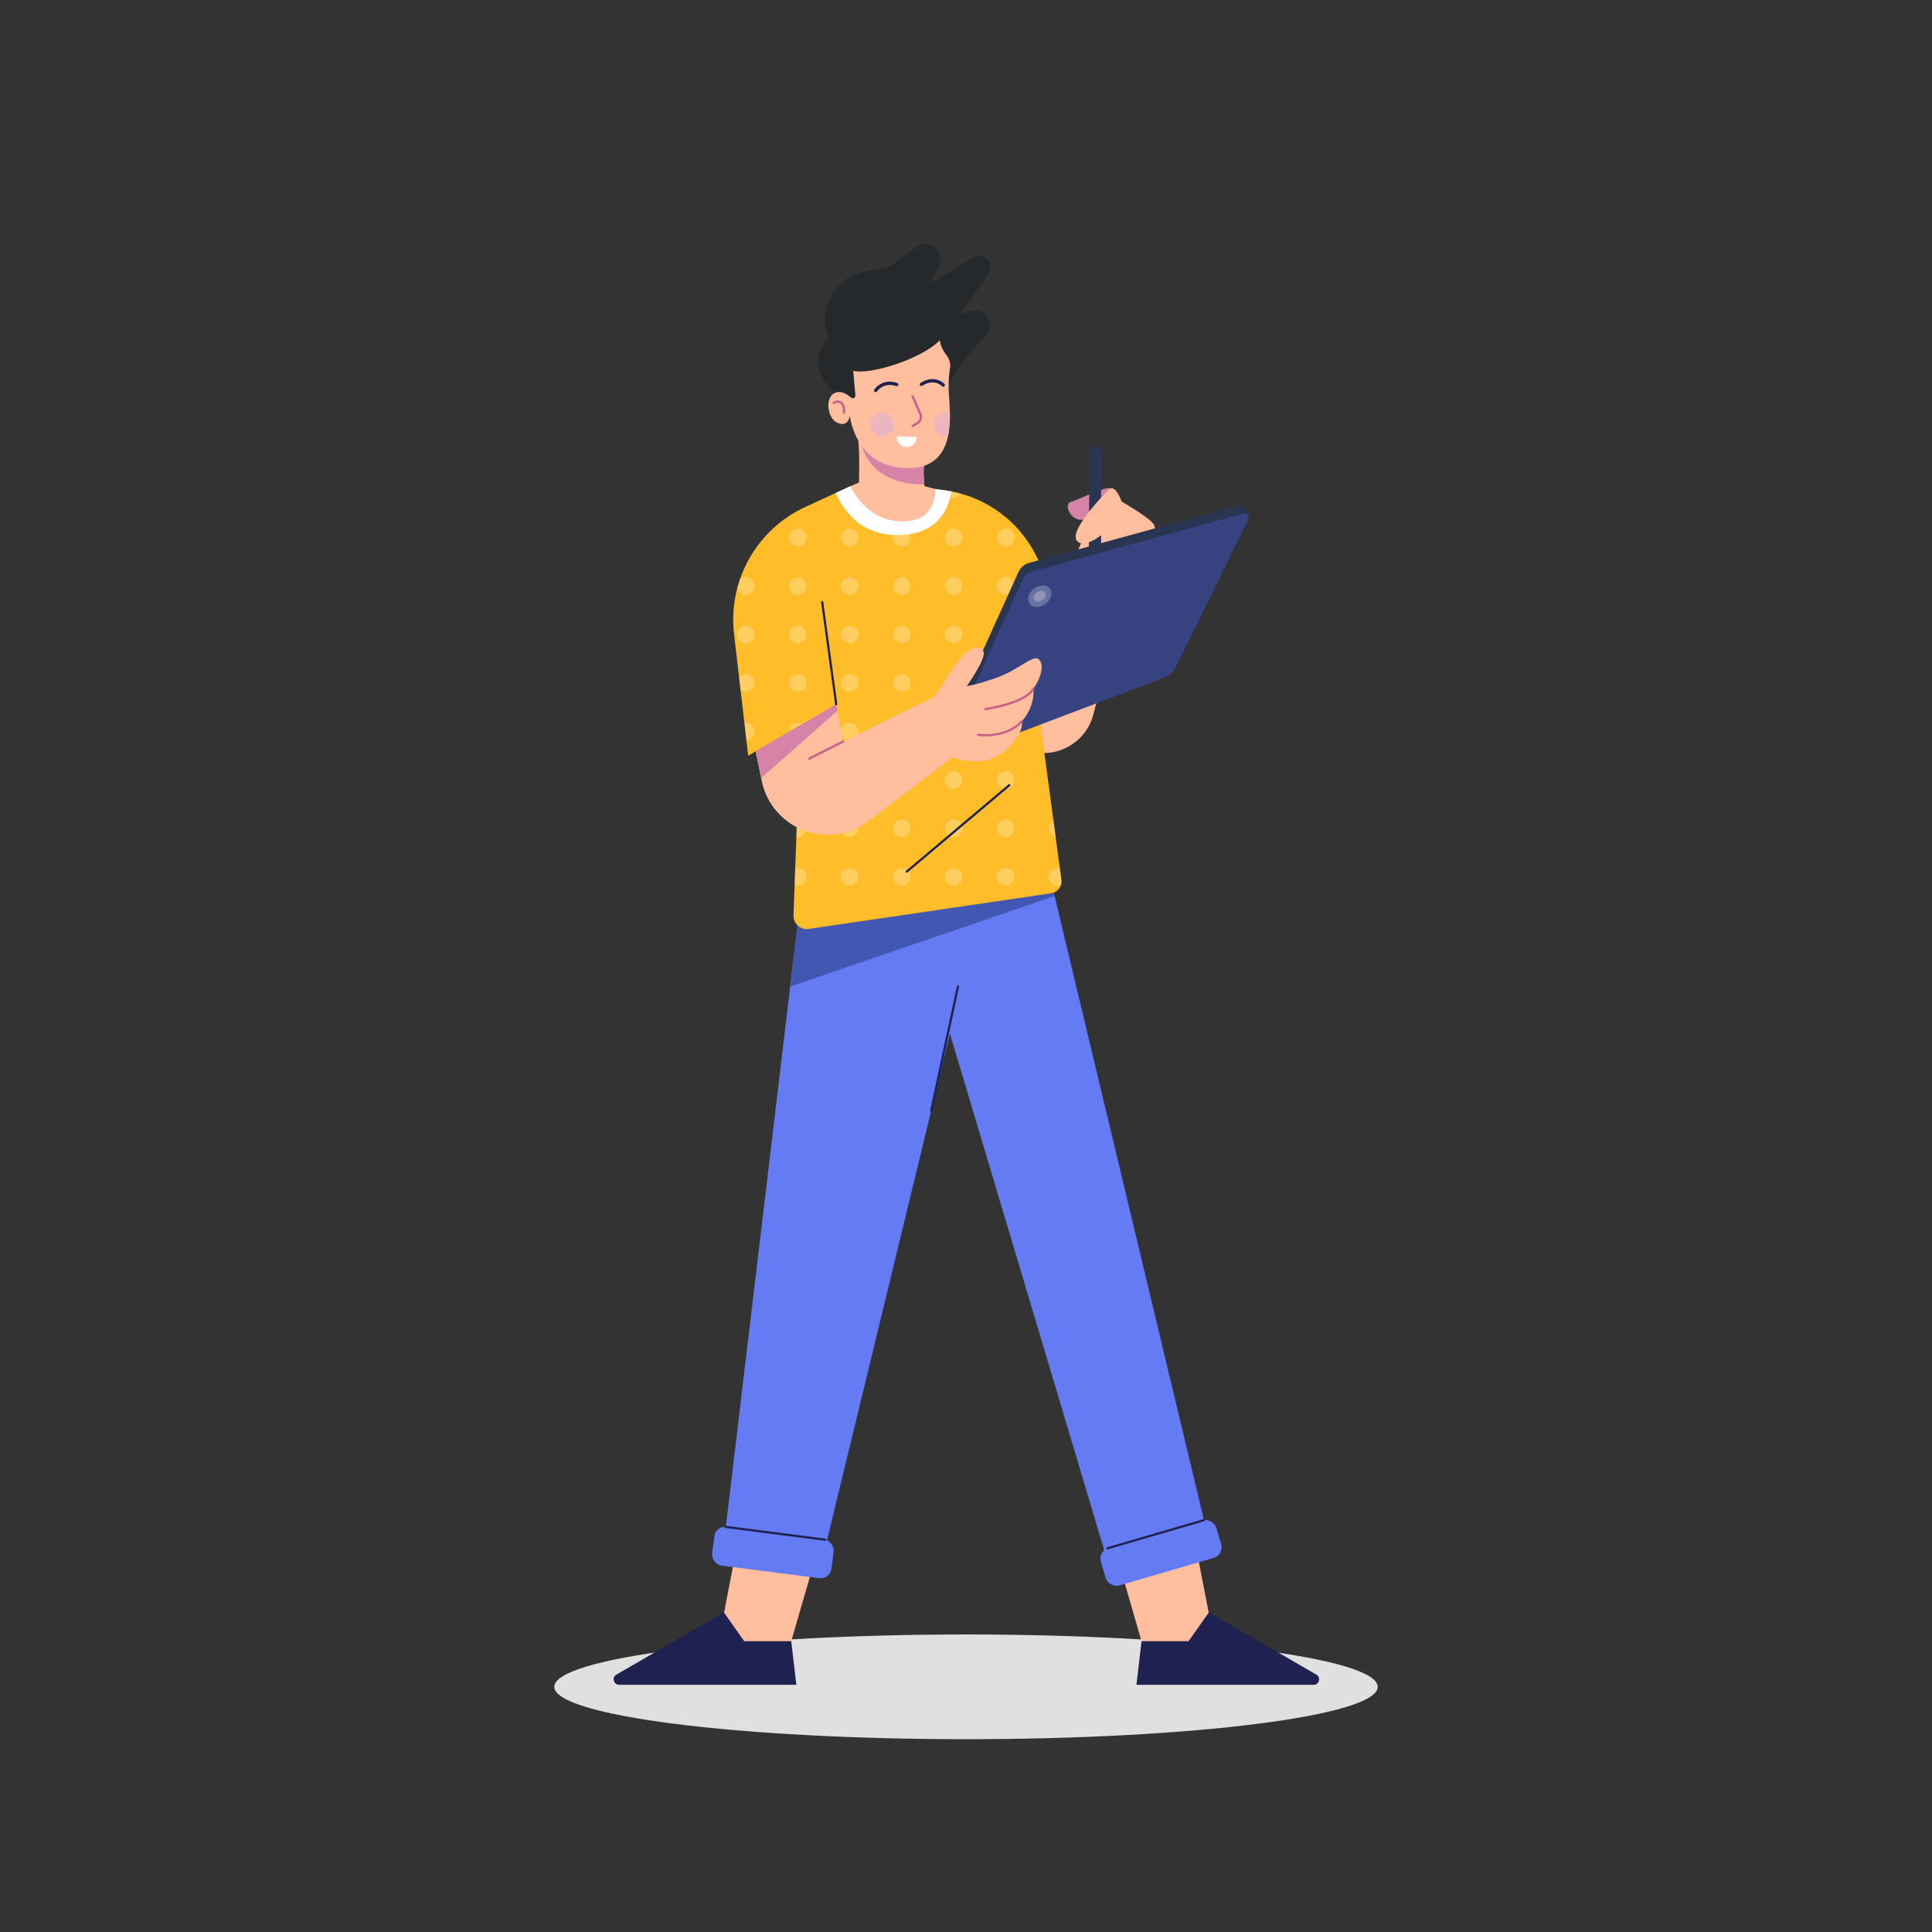 <?xml version="1.0" encoding="UTF-8"?><svg xmlns="http://www.w3.org/2000/svg" xmlns:xlink="http://www.w3.org/1999/xlink" viewBox="0 0 500 500"><rect x="0" y="0" width="500" height="500" fill="#333333" stroke="none"/><defs><clipPath id="clippath"><path d="m268.85,184.21l12.9-13.05-13.56-27.3c-4.34-8.71-12.47-14.86-21.96-16.69-.59-.11-1.18-.21-1.78-.29l-2.4-.32h-19.26l-2.72-.73-3.8,1.74-7.83,3.6c-12.64,5.81-20.1,19.09-18.49,32.91l3.67,31.5,13.53-7.93-1.8,49.21c-.08,2.16,1.81,3.86,3.95,3.55l62.74-9.23c1.7-.25,2.87-1.81,2.64-3.5l-5.84-43.47Z" fill="none"/></clipPath></defs><g fill="none" isolation="isolate"><g id="OBJECTS"><path d="m341.25,167.63h-.72c.25-.07.49-.06.72,0Z" fill="#364380"/><path d="m340.53,167.63s-.03,0-.05.01h0s.05-.01.05-.01Z" fill="#364380"/><path d="m356.55,436.55c0,7.49-47.7,13.55-106.55,13.55s-106.55-6.07-106.55-13.55,47.7-13.55,106.55-13.55,106.55,6.07,106.55,13.55Z" fill="#e0e0e0"/><path d="m295.08,139.25l-12.14,45.73c-1.94,7.29-9.53,11.52-16.75,9.32l-8.19-2.49,24.72-58.15,12.36,5.6Z" fill="#ffbe9d"/><path d="m287.66,126.57c-.98-1.22-8.69,2.88-10.55,3.32-1.86.44-.2,5.07,3.22,4.61,3.42-.46,4.49-4.06,4.49-4.06l2.83-3.87Z" fill="#d683a7"/><path d="m281.98,116.74l-.23,29.91,3.22-.68v-29.21c0-.65-.42-1.22-1.04-1.42h0c-.96-.31-1.95.4-1.95,1.41Z" fill="#2a3551"/><path d="m286.59,127.08s-9.87,9.89-7.97,12.75c1.9,2.86,7.99-2.34,9.16-3.96-.15,3.3,4.07,6.4,6.59,6.01,3.81-.59,5.35-4.47,4.18-6.23-1.17-1.76-8.28-5.86-8.28-5.86,0,0-1.8-5.35-3.68-2.71Z" fill="#ffbe9d"/><polyline points="190.26 402.48 186.75 420.65 192.02 429.74 204.77 424.76 209.9 407.03" fill="#ffbe9d"/><path d="m159.52,433.39l27.81-16.11,5.28,7.47h12.16l1.32,11.28h-45.85c-1.45,0-1.97-1.92-.71-2.65Z" fill="#1f2251"/><polyline points="309.93 402.48 313.45 420.65 308.17 429.74 295.43 424.76 290.3 407.03" fill="#ffbe9d"/><path d="m340.67,433.39l-27.81-16.11-5.27,7.47h-12.16l-1.32,11.28h45.85c1.45,0,1.97-1.92.71-2.65Z" fill="#1f2251"/><polygon points="312.22 396.04 285.95 401.79 245.83 267.49 213.82 399.48 187.78 395.65 204.5 255.32 207.07 233.71 246.02 230.73 272.18 228.74 272.66 230.73 272.93 231.89 312.22 396.04" fill="#647bf4"/><polygon points="272.93 231.89 204.5 255.32 207.07 233.71 246.02 230.73 272.66 230.73 272.93 231.89" fill="#4257b2"/><path d="m274.69,227.68c.23,1.69-.94,3.25-2.64,3.5l-62.74,9.23c-2.13.31-4.03-1.39-3.95-3.55l1.8-49.21,1.32-35.83,9.58-20.92,1.99-4.33h22l2.4.32c.6.08,1.19.17,1.78.29,9.49,1.82,17.62,7.98,21.96,16.69l13.56,27.3-12.9,13.05,5.84,43.47Z" fill="#ffbd29"/><path d="m216.52,146.32c-.4.99-.57,2.04-.49,3.1l2.41,31.62-2.02,1.18-9.25,5.43-11.59,6.8-1.94,1.14-3.67-31.5c-1.61-13.82,5.85-27.1,18.49-32.91l7.83-3.6,3.8-1.74,2.72.73,1.61.44-3.11,7.61-4.77,11.71Z" fill="#ffbd29"/><g clip-path="url(#clippath)" fill="none"><path d="m195.29,226.94c0,1.25-1.02,2.27-2.27,2.27s-2.27-1.02-2.27-2.27,1.02-2.27,2.27-2.27,2.27,1.02,2.27,2.27Z" fill="#fff" mix-blend-mode="overlay" opacity=".25"/><path d="m208.74,226.94c0,1.25-1.02,2.27-2.27,2.27s-2.27-1.02-2.27-2.27,1.02-2.27,2.27-2.27,2.27,1.02,2.27,2.27Z" fill="#fff" mix-blend-mode="overlay" opacity=".25"/><path d="m222.18,226.94c0,1.25-1.02,2.27-2.27,2.27s-2.27-1.02-2.27-2.27,1.02-2.27,2.27-2.27,2.27,1.02,2.27,2.27Z" fill="#fff" mix-blend-mode="overlay" opacity=".25"/><path d="m235.63,226.94c0,1.25-1.02,2.27-2.27,2.27s-2.27-1.02-2.27-2.27,1.02-2.27,2.27-2.27,2.27,1.02,2.27,2.27Z" fill="#fff" mix-blend-mode="overlay" opacity=".25"/><path d="m249.08,226.94c0,1.25-1.02,2.27-2.27,2.27s-2.27-1.02-2.27-2.27,1.02-2.27,2.27-2.27,2.27,1.02,2.27,2.27Z" fill="#fff" mix-blend-mode="overlay" opacity=".25"/><path d="m262.52,226.94c0,1.25-1.02,2.27-2.27,2.27s-2.27-1.02-2.27-2.27,1.02-2.27,2.27-2.27,2.27,1.02,2.27,2.27Z" fill="#fff" mix-blend-mode="overlay" opacity=".25"/><path d="m275.97,226.94c0,1.25-1.02,2.27-2.27,2.27s-2.27-1.02-2.27-2.27,1.02-2.27,2.27-2.27,2.27,1.02,2.27,2.27Z" fill="#fff" mix-blend-mode="overlay" opacity=".25"/><path d="m289.42,226.94c0,1.25-1.02,2.27-2.27,2.27s-2.27-1.02-2.27-2.27,1.02-2.27,2.27-2.27,2.27,1.02,2.27,2.27Z" fill="#fff" mix-blend-mode="overlay" opacity=".25"/><path d="m195.29,214.39c0,1.25-1.02,2.27-2.27,2.27s-2.27-1.02-2.27-2.27,1.02-2.27,2.27-2.27,2.27,1.02,2.27,2.27Z" fill="#fff" mix-blend-mode="overlay" opacity=".25"/><path d="m208.74,214.39c0,1.25-1.02,2.27-2.27,2.27s-2.27-1.02-2.27-2.27,1.02-2.27,2.27-2.27,2.27,1.02,2.27,2.27Z" fill="#fff" mix-blend-mode="overlay" opacity=".25"/><path d="m222.18,214.39c0,1.25-1.02,2.27-2.27,2.27s-2.27-1.02-2.27-2.27,1.02-2.27,2.27-2.27,2.27,1.02,2.27,2.27Z" fill="#fff" mix-blend-mode="overlay" opacity=".25"/><path d="m235.63,214.39c0,1.25-1.02,2.27-2.27,2.27s-2.27-1.02-2.27-2.27,1.02-2.27,2.27-2.27,2.27,1.02,2.27,2.27Z" fill="#fff" mix-blend-mode="overlay" opacity=".25"/><path d="m249.08,214.39c0,1.25-1.02,2.27-2.27,2.27s-2.27-1.02-2.27-2.27,1.02-2.27,2.27-2.27,2.27,1.02,2.27,2.27Z" fill="#fff" mix-blend-mode="overlay" opacity=".25"/><path d="m262.52,214.39c0,1.25-1.02,2.27-2.27,2.27s-2.27-1.02-2.27-2.27,1.02-2.27,2.27-2.27,2.27,1.02,2.27,2.27Z" fill="#fff" mix-blend-mode="overlay" opacity=".25"/><path d="m275.97,214.39c0,1.25-1.02,2.27-2.27,2.27s-2.27-1.02-2.27-2.27,1.02-2.27,2.27-2.27,2.27,1.02,2.27,2.27Z" fill="#fff" mix-blend-mode="overlay" opacity=".25"/><path d="m289.42,214.39c0,1.25-1.02,2.27-2.27,2.27s-2.27-1.02-2.27-2.27,1.02-2.27,2.27-2.27,2.27,1.02,2.27,2.27Z" fill="#fff" mix-blend-mode="overlay" opacity=".25"/><circle cx="193.02" cy="201.85" r="2.27" fill="#fff" mix-blend-mode="overlay" opacity=".25"/><path d="m208.74,201.85c0,1.25-1.02,2.27-2.27,2.27s-2.27-1.02-2.27-2.27,1.02-2.27,2.27-2.27,2.27,1.02,2.27,2.27Z" fill="#fff" mix-blend-mode="overlay" opacity=".25"/><path d="m222.18,201.85c0,1.25-1.02,2.27-2.27,2.27s-2.27-1.02-2.27-2.27,1.02-2.27,2.27-2.27,2.27,1.02,2.27,2.27Z" fill="#fff" mix-blend-mode="overlay" opacity=".25"/><path d="m235.63,201.85c0,1.25-1.02,2.27-2.27,2.27s-2.27-1.02-2.27-2.27,1.02-2.27,2.27-2.27,2.27,1.02,2.27,2.27Z" fill="#fff" mix-blend-mode="overlay" opacity=".25"/><path d="m249.08,201.85c0,1.25-1.02,2.27-2.27,2.27s-2.27-1.02-2.27-2.27,1.02-2.27,2.27-2.27,2.27,1.02,2.27,2.27Z" fill="#fff" mix-blend-mode="overlay" opacity=".25"/><circle cx="260.25" cy="201.85" r="2.27" fill="#fff" mix-blend-mode="overlay" opacity=".25"/><circle cx="273.7" cy="201.85" r="2.27" fill="#fff" mix-blend-mode="overlay" opacity=".25"/><circle cx="287.15" cy="201.85" r="2.27" fill="#fff" mix-blend-mode="overlay" opacity=".25"/><circle cx="193.02" cy="189.3" r="2.27" fill="#fff" mix-blend-mode="overlay" opacity=".25"/><path d="m208.74,189.3c0,1.25-1.02,2.27-2.27,2.27s-2.27-1.02-2.27-2.27,1.02-2.27,2.27-2.27,2.27,1.02,2.27,2.27Z" fill="#fff" mix-blend-mode="overlay" opacity=".25"/><path d="m222.18,189.3c0,1.25-1.02,2.27-2.27,2.27s-2.27-1.02-2.27-2.27,1.02-2.27,2.27-2.27,2.27,1.02,2.27,2.27Z" fill="#fff" mix-blend-mode="overlay" opacity=".25"/><path d="m235.63,189.3c0,1.25-1.02,2.27-2.27,2.27s-2.27-1.02-2.27-2.27,1.02-2.27,2.27-2.27,2.27,1.02,2.27,2.27Z" fill="#fff" mix-blend-mode="overlay" opacity=".25"/><path d="m249.08,189.3c0,1.25-1.02,2.27-2.27,2.27s-2.27-1.02-2.27-2.27,1.02-2.27,2.27-2.27,2.27,1.02,2.27,2.27Z" fill="#fff" mix-blend-mode="overlay" opacity=".25"/><circle cx="260.25" cy="189.3" r="2.27" fill="#fff" mix-blend-mode="overlay" opacity=".25"/><circle cx="273.7" cy="189.3" r="2.27" fill="#fff" mix-blend-mode="overlay" opacity=".25"/><circle cx="287.15" cy="189.3" r="2.27" fill="#fff" mix-blend-mode="overlay" opacity=".25"/><path d="m195.29,176.75c0,1.25-1.02,2.27-2.27,2.27s-2.27-1.02-2.27-2.27,1.02-2.27,2.27-2.27,2.27,1.02,2.27,2.27Z" fill="#fff" mix-blend-mode="overlay" opacity=".25"/><path d="m208.74,176.75c0,1.25-1.02,2.27-2.27,2.27s-2.27-1.02-2.27-2.27,1.02-2.27,2.27-2.27,2.27,1.02,2.27,2.27Z" fill="#fff" mix-blend-mode="overlay" opacity=".25"/><path d="m222.18,176.75c0,1.25-1.02,2.27-2.27,2.27s-2.27-1.02-2.27-2.27,1.02-2.27,2.27-2.27,2.27,1.02,2.27,2.27Z" fill="#fff" mix-blend-mode="overlay" opacity=".25"/><path d="m235.63,176.75c0,1.25-1.02,2.27-2.27,2.27s-2.27-1.02-2.27-2.27,1.02-2.27,2.27-2.27,2.27,1.02,2.27,2.27Z" fill="#fff" mix-blend-mode="overlay" opacity=".25"/><path d="m249.08,176.75c0,1.25-1.02,2.27-2.27,2.27s-2.27-1.02-2.27-2.27,1.02-2.27,2.27-2.27,2.27,1.02,2.27,2.27Z" fill="#fff" mix-blend-mode="overlay" opacity=".25"/><path d="m262.52,176.75c0,1.25-1.02,2.27-2.27,2.27s-2.27-1.02-2.27-2.27,1.02-2.27,2.27-2.27,2.27,1.02,2.27,2.27Z" fill="#fff" mix-blend-mode="overlay" opacity=".25"/><path d="m275.97,176.75c0,1.25-1.02,2.27-2.27,2.27s-2.27-1.02-2.27-2.27,1.02-2.27,2.27-2.27,2.27,1.02,2.27,2.27Z" fill="#fff" mix-blend-mode="overlay" opacity=".25"/><path d="m289.42,176.75c0,1.25-1.02,2.27-2.27,2.27s-2.27-1.02-2.27-2.27,1.02-2.27,2.27-2.27,2.27,1.02,2.27,2.27Z" fill="#fff" mix-blend-mode="overlay" opacity=".25"/><path d="m195.29,164.21c0,1.25-1.02,2.27-2.27,2.27s-2.27-1.02-2.27-2.27,1.02-2.27,2.27-2.27,2.27,1.02,2.27,2.27Z" fill="#fff" mix-blend-mode="overlay" opacity=".25"/><path d="m208.74,164.21c0,1.25-1.02,2.27-2.27,2.27s-2.27-1.02-2.27-2.27,1.02-2.27,2.27-2.27,2.27,1.02,2.27,2.27Z" fill="#fff" mix-blend-mode="overlay" opacity=".25"/><path d="m222.18,164.21c0,1.25-1.02,2.27-2.27,2.27s-2.27-1.02-2.27-2.27,1.02-2.27,2.27-2.27,2.27,1.02,2.27,2.27Z" fill="#fff" mix-blend-mode="overlay" opacity=".25"/><path d="m235.63,164.21c0,1.25-1.02,2.27-2.27,2.27s-2.27-1.02-2.27-2.27,1.02-2.27,2.27-2.27,2.27,1.02,2.27,2.27Z" fill="#fff" mix-blend-mode="overlay" opacity=".25"/><path d="m249.08,164.21c0,1.25-1.02,2.27-2.27,2.27s-2.27-1.02-2.27-2.27,1.02-2.27,2.27-2.27,2.27,1.02,2.27,2.27Z" fill="#fff" mix-blend-mode="overlay" opacity=".25"/><path d="m262.52,164.21c0,1.25-1.02,2.27-2.27,2.27s-2.27-1.02-2.27-2.27,1.02-2.27,2.27-2.27,2.27,1.02,2.27,2.27Z" fill="#fff" mix-blend-mode="overlay" opacity=".25"/><path d="m275.97,164.21c0,1.25-1.02,2.27-2.27,2.27s-2.27-1.02-2.27-2.27,1.02-2.27,2.27-2.27,2.27,1.02,2.27,2.27Z" fill="#fff" mix-blend-mode="overlay" opacity=".25"/><path d="m289.42,164.21c0,1.25-1.02,2.27-2.27,2.27s-2.27-1.02-2.27-2.27,1.02-2.27,2.27-2.27,2.27,1.02,2.27,2.27Z" fill="#fff" mix-blend-mode="overlay" opacity=".25"/><circle cx="193.02" cy="151.66" r="2.27" fill="#fff" mix-blend-mode="overlay" opacity=".25"/><path d="m208.74,151.66c0,1.25-1.02,2.27-2.27,2.27s-2.27-1.02-2.27-2.27,1.02-2.27,2.27-2.27,2.27,1.02,2.27,2.27Z" fill="#fff" mix-blend-mode="overlay" opacity=".25"/><path d="m222.18,151.66c0,1.25-1.02,2.27-2.27,2.27s-2.27-1.02-2.27-2.27,1.02-2.27,2.27-2.27,2.27,1.02,2.27,2.27Z" fill="#fff" mix-blend-mode="overlay" opacity=".25"/><path d="m235.63,151.66c0,1.25-1.02,2.27-2.27,2.27s-2.27-1.02-2.27-2.27,1.02-2.27,2.27-2.27,2.27,1.02,2.27,2.27Z" fill="#fff" mix-blend-mode="overlay" opacity=".25"/><path d="m249.08,151.66c0,1.25-1.02,2.27-2.27,2.27s-2.27-1.02-2.27-2.27,1.02-2.27,2.27-2.27,2.27,1.02,2.27,2.27Z" fill="#fff" mix-blend-mode="overlay" opacity=".25"/><circle cx="260.25" cy="151.66" r="2.27" fill="#fff" mix-blend-mode="overlay" opacity=".25"/><circle cx="273.7" cy="151.66" r="2.27" fill="#fff" mix-blend-mode="overlay" opacity=".25"/><circle cx="287.15" cy="151.66" r="2.27" fill="#fff" mix-blend-mode="overlay" opacity=".25"/><circle cx="193.02" cy="139.11" r="2.27" fill="#fff" mix-blend-mode="overlay" opacity=".25"/><path d="m208.74,139.11c0,1.25-1.02,2.27-2.27,2.27s-2.27-1.02-2.27-2.27,1.02-2.27,2.27-2.27,2.27,1.02,2.27,2.27Z" fill="#fff" mix-blend-mode="overlay" opacity=".25"/><path d="m222.18,139.11c0,1.25-1.02,2.27-2.27,2.27s-2.27-1.02-2.27-2.27,1.02-2.27,2.27-2.27,2.27,1.02,2.27,2.27Z" fill="#fff" mix-blend-mode="overlay" opacity=".25"/><path d="m235.63,139.11c0,1.25-1.02,2.27-2.27,2.27s-2.27-1.02-2.27-2.27,1.02-2.27,2.27-2.27,2.27,1.02,2.27,2.27Z" fill="#fff" mix-blend-mode="overlay" opacity=".25"/><path d="m249.08,139.11c0,1.25-1.02,2.27-2.27,2.27s-2.27-1.02-2.27-2.27,1.02-2.27,2.27-2.27,2.27,1.02,2.27,2.27Z" fill="#fff" mix-blend-mode="overlay" opacity=".25"/><circle cx="260.25" cy="139.11" r="2.27" fill="#fff" mix-blend-mode="overlay" opacity=".25"/><circle cx="273.7" cy="139.11" r="2.27" fill="#fff" mix-blend-mode="overlay" opacity=".25"/><circle cx="287.15" cy="139.11" r="2.27" fill="#fff" mix-blend-mode="overlay" opacity=".25"/><path d="m195.29,126.57c0,1.25-1.02,2.27-2.27,2.27s-2.27-1.02-2.27-2.27,1.02-2.27,2.27-2.27,2.27,1.02,2.27,2.27Z" fill="#fff" mix-blend-mode="overlay" opacity=".25"/><path d="m208.74,126.57c0,1.25-1.02,2.27-2.27,2.27s-2.27-1.02-2.27-2.27,1.02-2.27,2.27-2.27,2.27,1.02,2.27,2.27Z" fill="#fff" mix-blend-mode="overlay" opacity=".25"/><path d="m222.18,126.57c0,1.25-1.02,2.27-2.27,2.27s-2.27-1.02-2.27-2.27,1.02-2.27,2.27-2.27,2.27,1.02,2.27,2.27Z" fill="#fff" mix-blend-mode="overlay" opacity=".25"/><path d="m235.63,126.57c0,1.25-1.02,2.27-2.27,2.27s-2.27-1.02-2.27-2.27,1.02-2.27,2.27-2.27,2.27,1.02,2.27,2.27Z" fill="#fff" mix-blend-mode="overlay" opacity=".25"/><path d="m249.08,126.57c0,1.25-1.02,2.27-2.27,2.27s-2.27-1.02-2.27-2.27,1.02-2.27,2.27-2.27,2.27,1.02,2.27,2.27Z" fill="#fff" mix-blend-mode="overlay" opacity=".25"/><path d="m262.52,126.57c0,1.25-1.02,2.27-2.27,2.27s-2.27-1.02-2.27-2.27,1.02-2.27,2.27-2.27,2.27,1.02,2.27,2.27Z" fill="#fff" mix-blend-mode="overlay" opacity=".25"/><path d="m275.97,126.57c0,1.25-1.02,2.27-2.27,2.27s-2.27-1.02-2.27-2.27,1.02-2.27,2.27-2.27,2.27,1.02,2.27,2.27Z" fill="#fff" mix-blend-mode="overlay" opacity=".25"/><path d="m289.42,126.57c0,1.25-1.02,2.27-2.27,2.27s-2.27-1.02-2.27-2.27,1.02-2.27,2.27-2.27,2.27,1.02,2.27,2.27Z" fill="#fff" mix-blend-mode="overlay" opacity=".25"/></g><path d="m250.2,177.57l13.4-29.57c.52-1.14,1.51-1.99,2.71-2.32l54.48-14.95c.92-.25,2.8,2.02,2.38,2.88l-19.83,36.8c-.64,1.29-1.74,2.3-3.09,2.81l-51.24,19.43,1.17-15.09Z" fill="#2a3551"/><path d="m251.17,179.75l13.4-29.57c.52-1.14,1.51-1.99,2.71-2.32l54.48-14.95c.92-.25,1.71.7,1.29,1.56l-18.73,38.12c-.64,1.29-1.74,2.3-3.09,2.81l-51.24,19.43,1.17-15.09Z" fill="#364380"/><path d="m264.41,186.71s1.1,2.57-4.32,7.55c-5.43,4.98-13.64,1.76-13.64,1.76l-21.77,16.52c-3.08,2.31-6.76,3.49-10.46,3.49-2.75,0-5.51-.64-8.05-1.96-4.66-2.42-7.98-6.82-9.03-11.96l-.15-.75-1.42-6.91,11.59-6.8,9.25-5.43.31,1.72,1.45,7.98,23.67-11.58s4.76-7.62,7.04-10.33c2.27-2.71,4.83-3.15,5.64-1.39.82,1.76-4.32,8.94-4.32,8.94,0,0,1.91-.15,7.62-2.13,5.72-1.97,9.45-6.07,10.98-4.83,1.54,1.25.67,4.83-1.39,7.62.52,4.91-3.01,8.49-3.01,8.49Z" fill="#ffbe9d"/><polygon points="216.73 183.95 196.99 201.36 195.57 194.45 207.16 187.66 216.42 182.23 216.73 183.95" fill="#d683a7"/><path d="m246.24,127.18c-.91,5.13-3.8,10.32-11.57,11.16-6.14.68-10.42-1.18-13.37-3.72-1.33-1.16-2.4-2.46-3.23-3.72-.78-1.17-1.37-2.32-1.79-3.32l3.8-1.74,2.72.73h19.26l2.4.32c.6.08,1.19.17,1.78.29Z" fill="#fff"/><path d="m235.25,134.84c-10.78,1.21-15.17-9.01-15.17-9.01l2.2-.95s.37-8.57-.44-13.56l3.08.79,15.16,3.9c-1.4,3.28-1.03,7.87-.86,9.34.03.3.06.47.06.47l2.78.73s.45,7.47-6.81,8.28Z" fill="#ffbe9d"/><path d="m239.22,125.36c-6.07.14-13.79-1.97-16.15-9.91-.54-1.8.26-2.83,1.85-3.34l15.16,3.9c-1.4,3.28-1.03,7.87-.86,9.34Z" fill="#d683a7"/><path d="m219.28,105.91l-5.51-6.78c-2.85-3.5-2.56-8.61.68-11.76h0c-2.98-7.14,1.23-15.23,8.78-16.89l5.63-1.24c1-.22,1.95-.65,2.78-1.25l5.41-3.95c1.31-.96,3.06-1.02,4.44-.17h0c1.77,1.1,2.39,3.39,1.42,5.23l-1.66,3.14c-.2.37.23.77.58.54l9.78-6.11c1.26-.79,2.9-.56,3.9.55h0c.96,1.07,1.05,2.66.22,3.83l-6.75,9.46c-.23.33.09.76.47.63l1.65-.59c1.69-.6,3.57.06,4.51,1.59h0c.9,1.46.71,3.34-.47,4.59-3.22,3.43-9.28,10.29-10.08,14.19-1.1,5.35-25.79,4.98-25.79,4.98Z" fill="#25292b"/><path d="m245.86,95.33c-.18,1.04-.36,2.63-.36,4.94,0,1.52.3,4.03.33,6.77.02,1.92-.08,3.96-.49,5.88-.96,4.45-3.62,8.24-10.31,8.24-13.7,0-15.09-13.56-15.09-13.56,0,0-.37,3.26-3.44,1.72-2.3-1.15-3.08-6.38-.48-7.62,1.53-.73,3.16.26,4.25,1.21.46.39,1.16.02,1.1-.57l-.55-6.39c3.74,1.14,17.15-2.67,22.42-7.87.09,1.4,1.06,3,1.88,4.11.67.91.94,2.04.75,3.16Z" fill="#ffbe9d"/><path d="m232.07,112.89l5.19.24s-.18,2.69-2.79,2.52c-2.61-.17-2.4-2.76-2.4-2.76Z" fill="#fff"/><path d="m215.76,104.26c1.54-.95,2.93.26,2.64,2.56" fill="none" stroke="#c85e8b" stroke-linecap="round" stroke-miterlimit="9" stroke-width=".57"/><path d="m231.3,109.9c0,1.7-1.38,3.08-3.08,3.08s-3.08-1.38-3.08-3.08,1.38-3.08,3.08-3.08,3.08,1.38,3.08,3.08Z" fill="#eab7c0"/><path d="m245.83,107.03c.02,1.92-.08,3.96-.49,5.88-.2.05-.4.07-.61.07-1.7,0-3.08-1.38-3.08-3.08s1.38-3.08,3.08-3.08c.39,0,.76.07,1.1.21Z" fill="#eab7c0"/><line x1="218.18" y1="191.92" x2="209.46" y2="196.32" fill="none" stroke="#c85e8b" stroke-linecap="round" stroke-miterlimit="9" stroke-width=".57"/><path d="m267.41,178.22c-1.9,3.81-12.41,5.29-12.41,5.29" fill="none" stroke="#c85e8b" stroke-linecap="round" stroke-miterlimit="9" stroke-width=".57"/><path d="m264.41,186.72c-4.25,4.54-11.28,3.44-11.28,3.44" fill="none" stroke="#c85e8b" stroke-linecap="round" stroke-miterlimit="9" stroke-width=".57"/><line x1="216.41" y1="182.23" x2="212.78" y2="155.84" fill="none" stroke="#1f2251" stroke-linecap="round" stroke-linejoin="round" stroke-width=".57"/><line x1="261.21" y1="203.2" x2="234.66" y2="225.58" fill="none" stroke="#1f2251" stroke-linecap="round" stroke-linejoin="round" stroke-width=".57"/><rect x="184.49" y="396.73" width="31.13" height="10.11" rx="2.81" ry="2.81" transform="translate(53.09 -22.31) rotate(7.36)" fill="#647bf4"/><line x1="187.82" y1="395.16" x2="213.58" y2="398.48" fill="none" stroke="#1f2251" stroke-linecap="round" stroke-linejoin="round" stroke-width=".57"/><rect x="284.91" y="396.82" width="31.13" height="10.11" rx="2.81" ry="2.81" transform="translate(-100.57 100.3) rotate(-16.27)" fill="#647bf4"/><line x1="286.61" y1="400.7" x2="311.54" y2="393.43" fill="none" stroke="#1f2251" stroke-linecap="round" stroke-linejoin="round" stroke-width=".57"/><path d="m267.62,152.3c1.45-1.07,3.29-1.05,4.1.05.81,1.1.29,2.86-1.16,3.94-1.45,1.07-3.29,1.05-4.1-.05-.81-1.1-.29-2.86,1.16-3.94Z" fill="#fff" mix-blend-mode="overlay" opacity=".25"/><path d="m268.33,153.27c.75-.55,1.69-.54,2.11.02.42.56.15,1.47-.6,2.02-.75.55-1.69.54-2.11-.02-.42-.56-.15-1.47.6-2.02Z" fill="#fff" mix-blend-mode="overlay" opacity=".25"/><line x1="247.93" y1="255.3" x2="241.01" y2="287.38" fill="none" stroke="#1f2251" stroke-linecap="round" stroke-linejoin="round" stroke-width=".57"/><path d="m236.18,110.25l1.22-.72c.82-.48,1.15-1.5.78-2.38l-2-4.62" fill="none" stroke="#c85e8b" stroke-linecap="round" stroke-miterlimit="9" stroke-width=".57"/><path d="m226.63,101.04s1.81-2.74,5.44-1.53" fill="none" stroke="#1f2251" stroke-linecap="round" stroke-linejoin="round" stroke-width=".86"/><path d="m244.11,99.66s-2.17-2.39-5.65-.2" fill="none" stroke="#1f2251" stroke-linecap="round" stroke-linejoin="round" stroke-width=".86"/><path d="m231.77,104.71c0,.61-.39,1.1-.87,1.1s-.87-.49-.87-1.1.39-1.1.87-1.1.87.49.87,1.1Z"/><path d="m242.25,104.09c0,.61-.39,1.1-.87,1.1s-.87-.49-.87-1.1.39-1.1.87-1.1.87.49.87,1.1Z"/></g></g></svg>